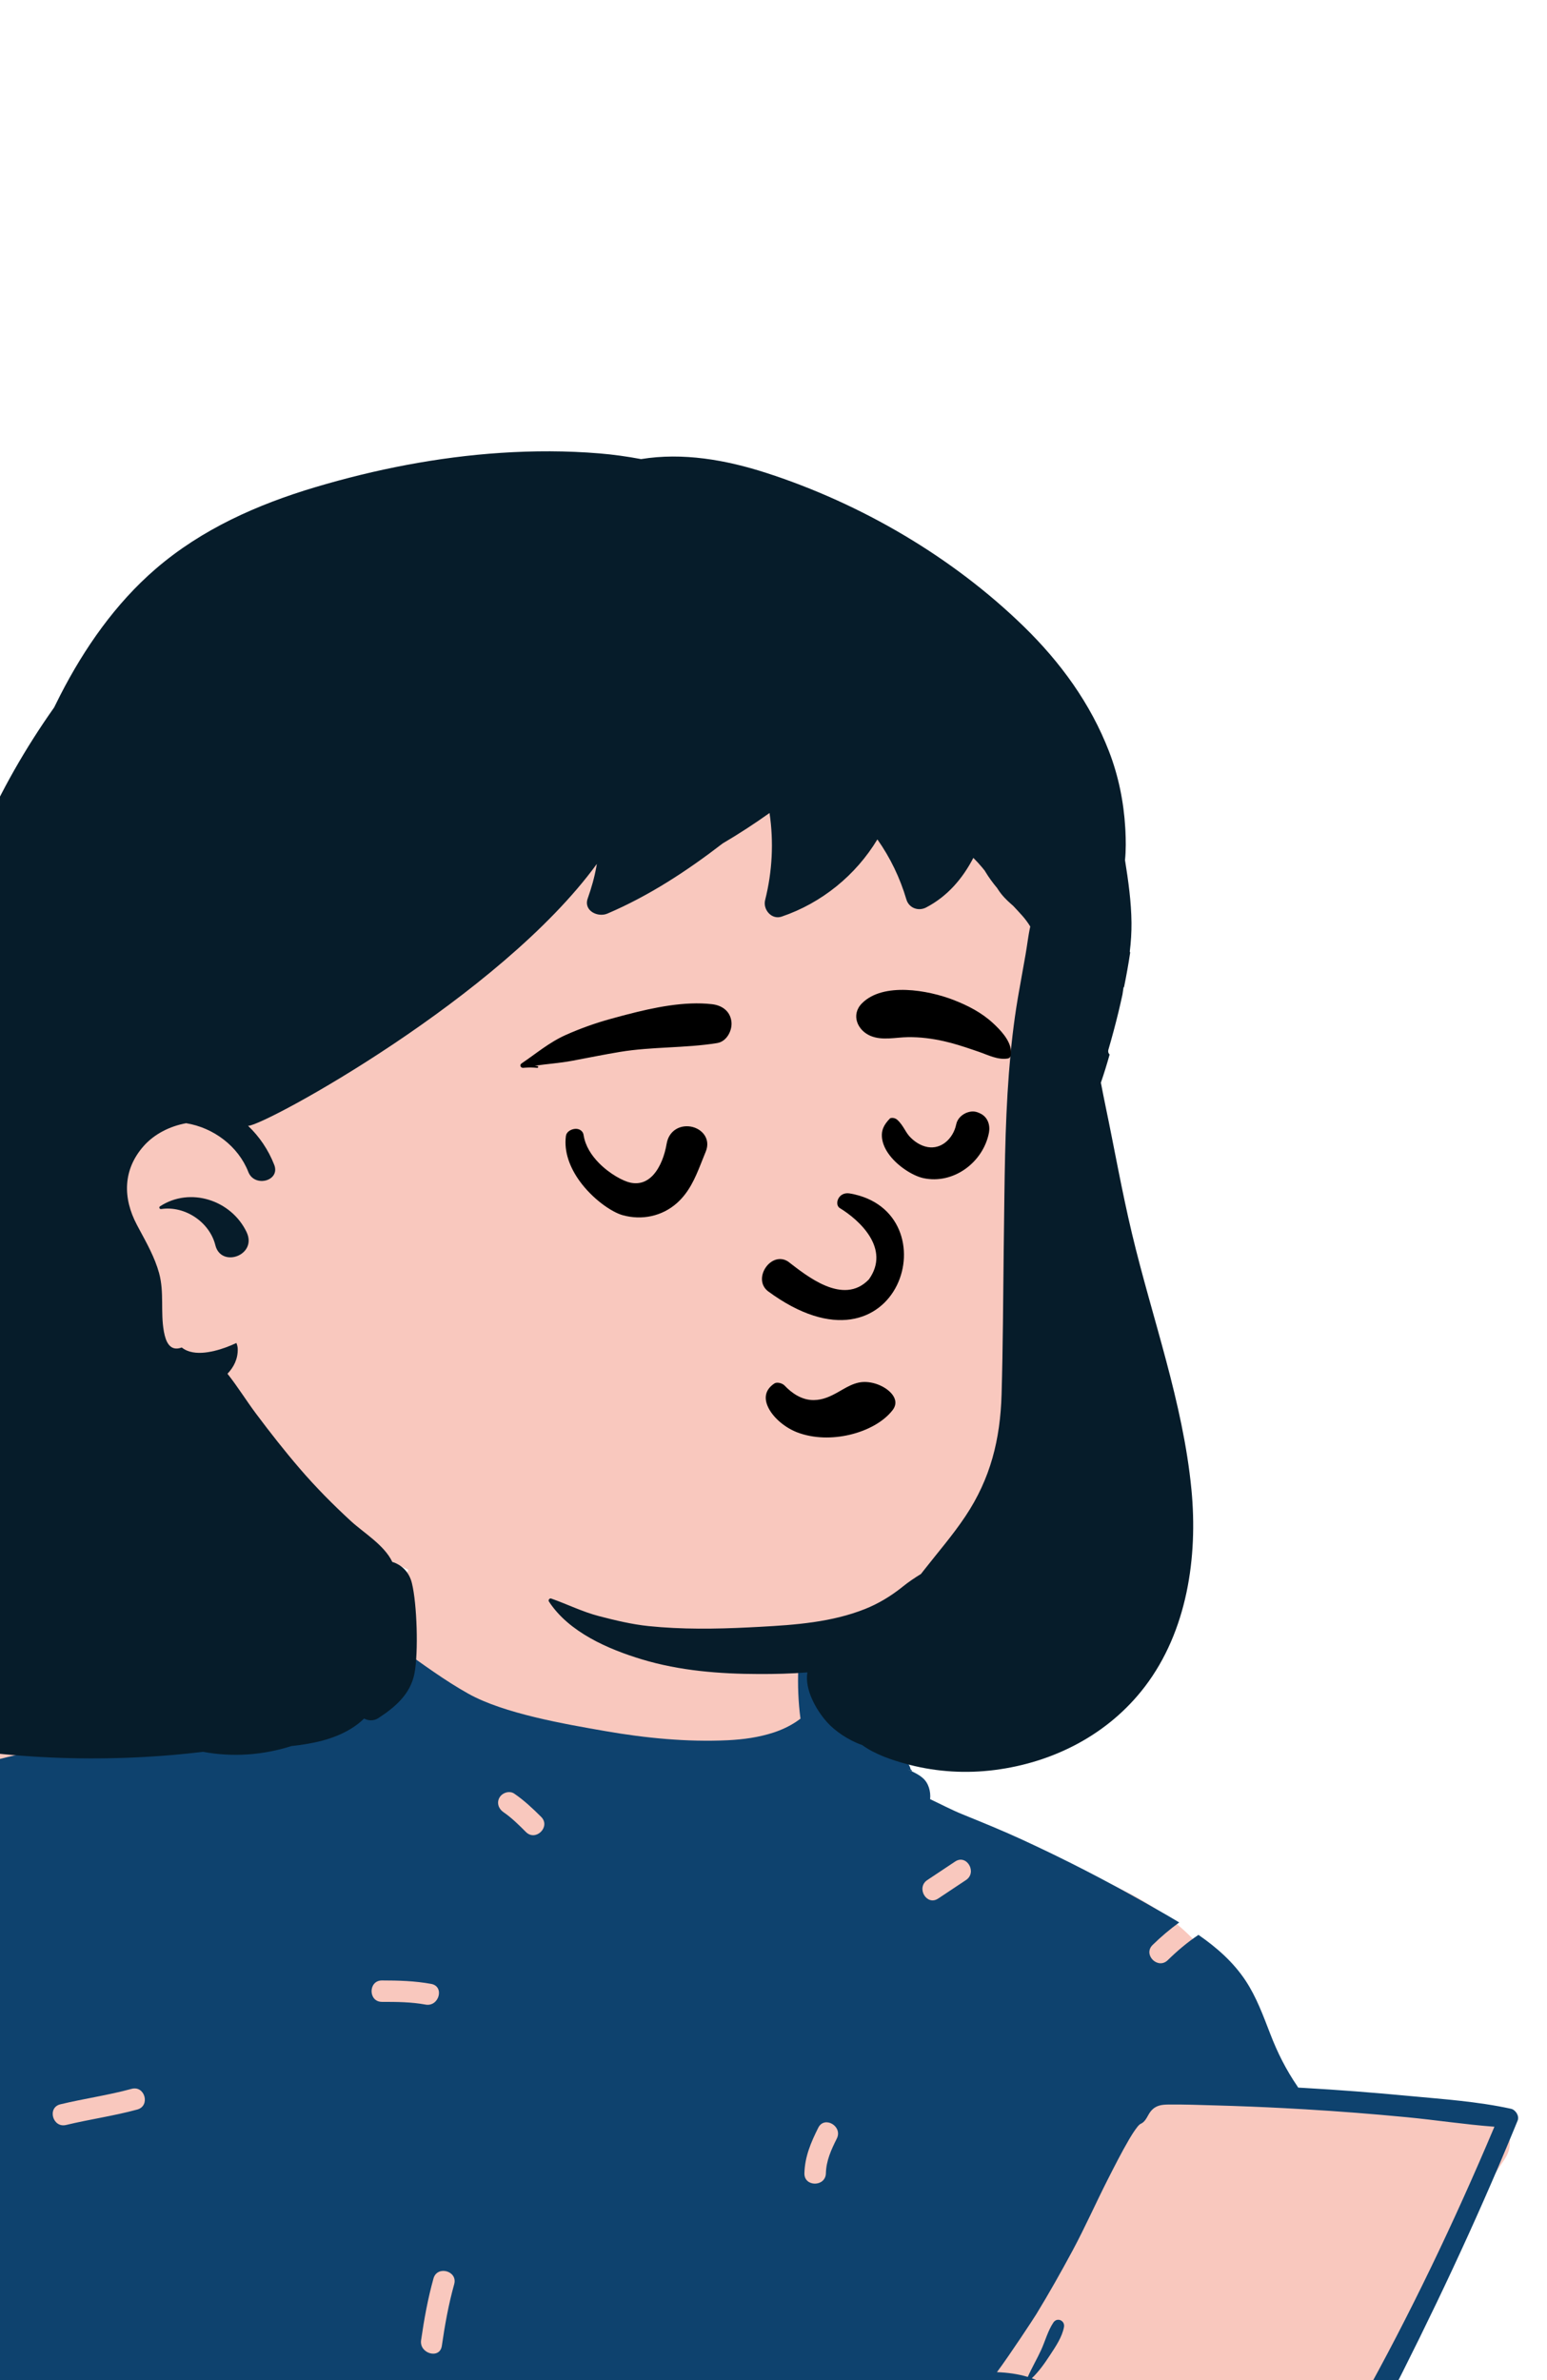 <svg width="130" height="200" viewBox="0 0 145 163" fill="none" xmlns="http://www.w3.org/2000/svg">
<path fill-rule="evenodd" clip-rule="evenodd" d="M117.786 164.845C115.591 156.357 113.573 152.758 109.675 149.807C106.029 147.048 100.706 144.73 92.94 143.037C84.851 141.626 84.622 137.433 82.594 130.694C82.002 128.668 79.07 128.129 77.805 129.589C77.626 129.397 77.44 129.222 77.248 129.063C77.42 128.096 76.009 125.327 76.056 124.403C76.548 114.756 73.385 109.911 65.488 108.11C63.771 107.719 52.106 107.488 50.431 107.95C43.111 109.968 35.905 116.377 37.008 124.097C34.71 127.092 32.461 128.92 28.916 129.885C21.027 130.884 13.139 131.773 5.247 132.533C-10.2 134.949 -24.683 143.104 -34.582 154.997C-35.495 156.095 -35.758 157.585 -34.953 158.756C-35.584 161.452 -39.137 167.993 -36.341 169.841C-40.939 180.808 -51.517 202.004 -51.536 208.06C-51.62 233.499 -48.864 266.612 -23.694 280.69C-22.686 281.678 -22.542 282.772 -22.106 284.242C-20.999 288.873 -16.98 292.183 -12.582 291.913C9.088 292.393 30.076 289.757 51.745 289.629C61.301 289.573 72.794 290.995 81.095 291.943C89.397 292.891 97.776 292.053 105.743 289.629C106.415 290.684 107.773 291.298 109.151 290.995C117.41 289.359 124.088 284.283 129.905 278.735C131.682 275.51 138.624 266.321 135.865 263.123C138.366 252.577 138.236 241.245 133.791 231.203C134.422 229.362 133.273 227.339 133.791 225.438C134.167 224.062 135.127 223.493 135.611 222.131C136.291 220.214 135.551 217.643 134.785 215.687C134.471 214.712 135.363 213.663 135.611 212.668C136.786 207.976 134.095 208.389 132.154 205.253C132.183 205.243 132.688 203.004 132.685 203.015C132.982 201.416 132.238 199.368 131.589 198.033C131.15 197.131 130.21 196.567 129.276 196.67C130.217 193.486 131.406 190.836 132.685 187.767C134.948 182.359 137.811 177.18 141.06 172.284C142.39 170.28 140.604 167.957 138.451 167.821C131.482 167.379 124.591 166.378 117.786 164.845Z" fill="#F9C8BE"/>
<path fill-rule="evenodd" clip-rule="evenodd" d="M97.449 205.746C94.662 204.656 91.661 204.054 88.645 203.82C90.269 203.536 91.898 203.262 93.54 203.122C94.685 203.024 95.747 203.034 96.608 203.901C97.183 204.478 97.452 205.221 97.829 205.904C97.706 205.849 97.578 205.796 97.449 205.746ZM127.363 195.555C122.799 195.786 118.23 196.869 114.101 198.83C112.411 199.633 110.881 200.794 110.432 202.702C110.206 203.677 110.261 204.684 110.382 205.669C110.473 206.414 110.495 207.366 111.145 207.871C111.256 207.956 111.374 208.022 111.497 208.069C109.974 208.755 108.524 209.579 107.235 210.428C106.057 211.204 104.846 212.399 104.302 213.748C104.257 213.594 104.211 213.452 104.166 213.316C103.24 210.583 101.812 208.346 99.564 206.841C99.962 206.663 100.236 206.241 100.108 205.659C99.574 203.225 97.32 201.11 94.775 201.261C91.989 201.424 88.995 202.436 86.475 203.715C85.556 203.694 84.639 203.707 83.733 203.747C83.577 203.752 83.585 203.963 83.733 203.981C84.468 204.074 85.204 204.177 85.939 204.297C87.686 204.576 89.428 204.93 91.132 205.37C93.177 205.897 95.292 206.427 97.203 207.349C100.908 209.139 103.202 213.821 102.731 217.894C102.653 218.562 102.394 220.581 101.465 220.373C100.679 220.197 100.367 218.562 100.093 217.957C99.358 216.349 98.033 215.3 96.445 214.589C94.579 213.753 92.583 213.188 90.649 212.53C89.554 212.156 88.459 211.781 87.361 211.409C86.238 211.026 85.171 210.495 83.975 210.764C83.252 210.927 83.169 211.786 83.575 212.279C84.192 213.029 85.108 213.25 85.997 213.559C87.17 213.966 88.341 214.373 89.511 214.78C91.321 215.408 93.217 215.938 94.982 216.706L94.927 216.832C94.783 216.791 94.614 216.935 94.642 217.11C94.906 218.735 95.274 220.614 94.866 222.241C94.544 223.532 93.408 224.961 91.933 224.582C92.165 224.371 92.25 224.007 92.094 223.67C91.51 222.425 83.857 217.507 83.174 219.333C83.152 219.398 83.222 219.446 83.278 219.436C83.859 219.315 84.834 220.305 85.299 220.619C85.971 221.071 86.653 221.513 87.318 221.978C88.046 222.485 88.756 223.018 89.448 223.567C89.992 223.999 90.402 224.449 91.026 224.668C90.7 224.823 90.44 225.112 90.329 225.481C90.047 226.443 89.504 227.259 88.559 227.684C87.57 228.125 86.455 227.847 85.412 227.955C83.993 228.098 82.754 228.771 81.719 229.733C79.546 231.757 78.456 235.323 75.418 236.28C73.602 236.85 71.588 236.491 69.751 236.232C67.699 235.944 65.7 235.715 63.633 236.016C61.654 236.305 59.783 236.988 57.976 237.822C56.281 238.603 54.408 239.487 52.905 240.652C52.596 239.701 52.283 238.759 52.046 237.787C51.488 235.489 51.186 233.148 51.112 230.788C51.045 228.54 51.171 226.282 51.364 224.044C51.46 222.927 51.611 221.814 51.707 220.697C51.732 220.415 51.782 220.114 51.82 219.813C54.504 218.233 57.323 217.023 60.166 215.777C60.173 215.775 60.181 215.769 60.189 215.767C60.277 215.727 60.362 215.689 60.45 215.652C60.448 215.646 60.445 215.641 60.44 215.636C60.765 215.438 60.992 215.174 61.128 214.878C65.224 212.168 68.648 208.469 71.201 204.154C72.271 202.346 73.3 200.47 74.7 198.885C76.191 197.195 77.96 196.19 80.151 195.668C82.711 195.055 85.35 194.688 87.973 194.48C89.405 194.367 91.006 194.191 92.568 194.199C93.655 194.206 94.72 194.299 95.697 194.568C97.145 194.965 97.99 196.062 98.899 197.172C99.768 198.237 100.631 199.305 101.442 200.415C102.21 201.467 102.935 202.554 103.564 203.694C103.942 204.378 104.292 205.081 104.587 205.807C104.69 206.063 104.826 206.354 104.889 206.62C104.952 206.889 104.836 207.173 105.138 207.173C103.892 207.19 103.904 209.177 105.143 209.104C109.992 208.823 103.046 199.38 102.031 198.064C100.593 196.2 99.111 193.769 96.81 192.903C96.777 192.89 96.742 192.878 96.709 192.868C97.379 192.235 97.907 191.477 98.413 190.705C98.935 189.912 99.556 189.003 99.728 188.061C99.836 187.461 99.088 187.119 98.733 187.644C98.217 188.41 97.968 189.379 97.583 190.221C97.19 191.075 96.712 191.881 96.334 192.742C95.425 192.463 94.443 192.336 93.444 192.293C94.705 190.59 96.86 187.305 97.119 186.883C98.313 184.929 99.448 182.915 100.533 180.898C101.706 178.713 102.711 176.438 103.834 174.228C104.471 172.975 105.113 171.712 105.82 170.496C106.064 170.079 106.326 169.662 106.623 169.283C106.681 169.208 106.754 169.145 106.822 169.075C106.9 169.032 106.981 168.984 107.026 168.959C107.434 168.726 107.578 168.183 107.864 167.839C108.323 167.284 108.862 167.219 109.551 167.211C111.021 167.196 112.497 167.254 113.965 167.294C116.122 167.354 118.277 167.44 120.432 167.553C121.084 167.588 121.734 167.623 122.386 167.663C125.521 167.849 128.652 168.093 131.777 168.392C134.541 168.655 137.305 169.085 140.072 169.291C136.326 178.169 132.172 186.886 127.469 195.299C127.421 195.384 127.386 195.47 127.363 195.555ZM106.578 218.426C105.974 218.703 105.387 219.047 104.841 219.439C104.932 218.828 104.954 218.185 104.929 217.54C105.38 218.022 105.956 218.298 106.578 218.426ZM132.371 203.155C132.328 203.159 132.288 203.182 132.268 203.225C131.432 204.945 131.782 206.866 133.147 208.215C133.862 208.918 135.42 209.712 135.369 210.867C135.327 211.801 134.307 212.585 133.872 213.356C133.466 214.074 133.315 214.863 133.64 215.641C134.055 216.638 135.216 217.035 135.614 218.015C136.117 219.258 135.299 220.757 134.725 221.839C134.191 222.841 133.501 223.843 133.043 224.903C129.974 226.488 127.228 228.919 124.866 231.388C122.281 234.088 120.063 237.264 115.956 237.184C115.546 237.177 115.234 237.393 115.048 237.691C113.905 237.744 112.759 237.767 111.616 237.772C109.607 237.782 107.598 237.762 105.591 237.699C105.45 237.214 105.554 236.556 105.546 236.147C105.521 234.828 105.508 233.512 105.453 232.194C105.438 231.827 105.423 231.458 105.408 231.091C106.13 232.395 107.54 232.987 109.146 232.897C111.729 232.747 114.327 232.324 116.885 231.945C118.232 231.747 119.577 231.521 120.919 231.28C122.021 231.084 123.577 231.134 124.348 230.253C124.529 230.047 124.539 229.67 124.254 229.532C123.492 229.158 123.011 229.366 122.172 229.527C121.15 229.725 120.126 229.914 119.098 230.09C117.127 230.431 115.151 230.747 113.169 231.026C112.042 231.184 110.911 231.34 109.781 231.463C108.794 231.569 107.681 231.712 106.885 230.971C105.282 229.474 106.181 226.965 107.195 225.453C107.215 225.423 107.215 225.395 107.208 225.37C108.164 225.147 109.119 224.886 110.07 224.702C111.901 224.351 113.743 224.055 115.589 223.791C119.38 223.251 123.197 222.894 127.008 222.535C127.953 222.445 127.963 220.963 127.008 221.051C121.533 221.551 116.029 222.025 110.627 223.078C109.272 223.339 107.927 223.635 106.591 223.969C105.959 224.125 105.282 224.369 104.62 224.376C104.579 224.376 104.539 224.376 104.499 224.373C103.202 224.333 103.013 223.226 103.726 222.304C103.814 222.191 103.905 222.078 103.998 221.97C105.257 220.473 106.825 219.474 108.441 218.439C110.251 218.193 112.057 217.645 113.829 217.243C118.205 216.249 122.58 215.254 126.958 214.262C127.817 214.066 127.452 212.75 126.593 212.944C123.27 213.695 119.947 214.446 116.623 215.197L111.76 216.297C110.788 216.515 109.574 216.955 108.431 217.113C107.867 217.191 107.321 217.201 106.828 217.085C105.234 216.709 105.153 214.722 105.841 213.542C106.611 212.216 108.066 211.387 109.358 210.636C111.596 209.332 113.978 208.396 116.304 207.316C116.717 207.225 117.13 207.135 117.542 207.045C119.944 206.517 122.688 206.258 124.949 205.292C125.627 205.005 125.256 203.94 124.587 203.956C122.832 203.993 120.997 204.616 119.282 204.985C117.427 205.387 115.569 205.786 113.713 206.186C113.527 206.226 112.424 206.577 112.258 206.5C112.152 206.449 112.115 206.083 112.079 205.842C111.966 205.048 111.883 204.214 112.006 203.418C112.278 201.632 113.771 200.794 115.282 200.108C118.645 198.584 122.333 197.63 126.004 197.248C126.85 197.16 127.696 197.105 128.547 197.077C129.546 197.047 130.37 196.871 130.876 197.853C131.671 199.4 132.109 201.389 132.371 203.155ZM127.7 259.246C126.967 256.717 127.166 254.017 126.664 251.438C126.405 250.108 126.051 248.788 125.665 247.489C125.354 246.44 124.834 245.324 124.775 244.229C124.771 244.156 124.858 244.113 124.917 244.147C125.951 244.738 126.745 246.015 127.335 247.017C128.041 248.216 128.58 249.472 129.014 250.792C129.881 253.422 130.592 256.595 129.475 259.246C129.142 260.035 127.974 260.193 127.7 259.246ZM105.05 225.755C105.67 225.695 106.289 225.576 106.908 225.438C106.216 226.111 105.576 226.922 105.221 227.822C105.166 227.131 105.095 226.443 105.002 225.757C105.017 225.757 105.035 225.757 105.05 225.755ZM99.098 278.387C98.006 277.626 97.21 276.564 96.284 275.626C95.373 274.703 96.797 273.282 97.708 274.205C98.498 275.005 99.184 276.005 100.114 276.652C100.562 276.963 100.769 277.526 100.476 278.026C100.217 278.468 99.544 278.697 99.098 278.387ZM93.007 249.167C95.001 248.307 96.962 247.371 99.048 246.751C100.295 246.381 100.823 248.32 99.584 248.688C97.662 249.259 95.86 250.11 94.024 250.902C92.845 251.41 91.821 249.679 93.007 249.167ZM71.952 248.565C71.465 247.365 73.414 246.848 73.894 248.031C74.448 249.393 75.082 250.72 75.635 252.082C76.122 253.282 74.173 253.799 73.693 252.616C73.139 251.254 72.505 249.927 71.952 248.565ZM51.171 272.529C50.846 272.961 50.305 273.195 49.793 272.89C49.365 272.633 49.103 271.952 49.432 271.515C50.392 270.239 51.364 268.978 52.489 267.84C53.402 266.918 54.825 268.339 53.914 269.261C52.909 270.277 52.029 271.389 51.171 272.529ZM48.199 138.07C49.124 138.7 49.934 139.465 50.724 140.252C51.642 141.168 50.217 142.588 49.299 141.673C48.634 141.009 47.962 140.336 47.183 139.805C46.732 139.498 46.53 138.927 46.822 138.43C47.083 137.985 47.75 137.764 48.199 138.07ZM78.434 170.401C77.911 171.445 77.44 172.469 77.411 173.655C77.379 174.948 75.365 174.949 75.397 173.655C75.435 172.102 76.009 170.756 76.695 169.387C77.274 168.229 79.011 169.247 78.434 170.401ZM89.527 144.435C90.61 143.715 91.617 145.456 90.544 146.17C89.674 146.748 88.803 147.327 87.933 147.906C86.851 148.626 85.844 146.885 86.917 146.171C87.787 145.592 88.657 145.014 89.527 144.435ZM41.412 189.835C41.227 191.111 39.286 190.565 39.469 189.301C39.752 187.346 40.098 185.418 40.63 183.514C40.977 182.268 42.92 182.801 42.572 184.048C42.04 185.952 41.695 187.88 41.412 189.835ZM34.35 212.849C33.054 212.822 33.053 210.813 34.35 210.84C35.523 210.865 36.676 211.173 37.808 211.455C39.067 211.768 38.53 213.705 37.273 213.392C36.316 213.154 35.342 212.87 34.35 212.849ZM31.743 259.21C31.298 259.426 30.841 259.621 30.391 259.826C29.489 260.237 28.588 260.649 27.687 261.062C25.811 261.921 23.935 262.783 22.061 263.648C18.31 265.381 14.53 267.052 10.77 268.765C6.935 270.512 3.111 272.283 -0.709 274.063C-2.509 274.901 -4.322 275.708 -6.132 276.524C-7.679 277.222 -9.592 278.442 -11.29 278.557C-11.378 278.563 -11.407 278.452 -11.357 278.396C-10.715 277.668 -9.692 277.244 -8.848 276.771C-7.987 276.287 -7.109 275.833 -6.235 275.371C-4.414 274.409 -2.591 273.454 -0.752 272.525C2.926 270.668 6.612 268.825 10.298 266.984C14.057 265.106 17.812 263.216 21.604 261.405C23.389 260.552 25.177 259.702 26.965 258.854C27.934 258.395 28.903 257.937 29.872 257.479C30.291 257.282 30.705 257.068 31.133 256.891C31.702 256.657 32.134 256.705 32.721 256.56C33.678 256.324 34.092 257.538 33.357 258.066C32.753 258.502 32.434 258.874 31.743 259.21ZM18.297 279.811C18.091 279.31 18.523 278.701 19.001 278.575C19.573 278.425 20.031 278.772 20.24 279.277C20.792 280.617 21.578 281.846 22.591 282.885C23.495 283.812 22.072 285.233 21.166 284.305C19.898 283.004 18.986 281.483 18.297 279.811ZM8.405 247.562C7.487 246.646 8.912 245.226 9.83 246.141L12.44 248.745C13.358 249.661 11.933 251.081 11.016 250.166L8.405 247.562ZM-18.374 243.317C-20.251 243.866 -22.44 244.371 -23.719 245.968C-23.782 246.046 -23.887 245.946 -23.849 245.868C-22.211 242.48 -17.514 241.292 -14.262 240.106C-11.961 239.266 -9.601 238.57 -7.221 237.948C-7.459 235.24 -6.803 232.337 -6.575 229.641C-6.331 226.764 -6.133 223.879 -6.031 220.992C-5.927 218.047 -5.902 215.083 -5.999 212.138C-6.096 209.203 -6.478 206.304 -6.645 203.379C-6.661 203.097 -6.266 203.083 -6.181 203.317C-5.193 206.031 -4.771 209.037 -4.449 211.899C-4.118 214.847 -4.008 217.787 -4.05 220.752C-4.094 223.801 -4.272 226.843 -4.515 229.882C-4.631 231.322 -4.765 232.761 -4.892 234.2C-4.989 235.299 -5.033 236.388 -5.258 237.452C-3.822 237.101 -2.384 236.768 -0.949 236.445C3.624 235.416 8.217 234.46 12.771 233.347C15.007 232.801 17.21 232.146 19.436 231.565C21.532 231.018 23.744 230.354 25.895 230.11C26.663 230.023 26.761 231.071 26.252 231.426C24.504 232.651 22.181 233.504 20.161 234.189C18.134 234.877 16.027 235.372 13.949 235.882C9.616 236.945 5.242 237.814 0.874 238.72C-3.487 239.624 -7.857 240.522 -12.169 241.637C-14.246 242.175 -16.316 242.714 -18.374 243.317ZM-28.658 189.567C-29.779 190.224 -30.792 188.487 -29.674 187.832C-28.212 186.976 -26.654 186.333 -25.084 185.706C-23.878 185.224 -23.359 187.168 -24.548 187.643C-25.96 188.207 -27.344 188.798 -28.658 189.567ZM-32.719 264.21C-33.843 264.86 -34.856 263.123 -33.735 262.475C-32.16 261.565 -30.436 260.957 -28.804 260.161C-27.644 259.594 -26.624 261.327 -27.788 261.896C-29.419 262.692 -31.144 263.3 -32.719 264.21ZM-34.545 221.839C-33.458 222.869 -32.007 223.354 -30.639 223.895C-29.446 224.367 -29.969 226.309 -31.174 225.833C-32.879 225.158 -34.615 224.543 -35.969 223.259C-36.911 222.367 -35.484 220.949 -34.545 221.839ZM-22.518 164.296C-21.323 164.764 -21.846 166.706 -23.053 166.234C-24.392 165.71 -25.775 165.311 -27.114 164.787C-28.309 164.32 -27.785 162.378 -26.578 162.85C-25.239 163.374 -23.857 163.772 -22.518 164.296ZM-1.301 141.44C-0.031 141.227 0.509 143.163 -0.766 143.378C-2.348 143.644 -3.906 143.956 -5.406 144.535C-6.618 145.003 -7.138 143.059 -5.942 142.598C-4.441 142.019 -2.883 141.707 -1.301 141.44ZM5.709 197.089C4.545 196.518 5.566 194.786 6.725 195.354C7.947 195.953 9.212 196.416 10.545 196.7C11.814 196.969 11.274 198.906 10.01 198.637C8.51 198.318 7.083 197.763 5.709 197.089ZM12.33 165.743C13.584 165.4 14.114 167.339 12.866 167.68C10.669 168.281 8.408 168.593 6.195 169.127C4.934 169.431 4.4 167.494 5.659 167.19C7.872 166.655 10.134 166.344 12.33 165.743ZM40.418 155.906C41.693 156.141 41.15 158.077 39.883 157.844C38.534 157.595 37.167 157.591 35.8 157.59C34.502 157.589 34.504 155.58 35.8 155.581C37.353 155.582 38.887 155.624 40.418 155.906ZM132.024 166.403C128.733 166.089 125.438 165.838 122.137 165.649C121.983 165.641 121.832 165.632 121.679 165.624C121.661 165.589 121.639 165.556 121.616 165.521C120.538 163.944 119.745 162.367 119.058 160.583C118.401 158.886 117.764 157.135 116.752 155.604C115.598 153.858 114.039 152.492 112.331 151.309C111.295 152.004 110.334 152.817 109.454 153.68C108.528 154.587 107.104 153.167 108.03 152.259C108.812 151.493 109.646 150.785 110.528 150.145C109.509 149.528 108.47 148.947 107.457 148.37C103.658 146.208 99.768 144.209 95.798 142.381C93.952 141.529 92.084 140.773 90.204 140.007C89.191 139.596 88.192 139.066 87.18 138.589C87.253 137.875 87.039 137.077 86.49 136.607C86.085 136.263 85.77 136.135 85.287 135.891C85.178 135.853 85.113 135.831 85.083 135.818C85.106 135.823 85.171 135.843 85.279 135.879C85.536 135.997 85.556 135.961 85.34 135.776C85.327 135.369 84.524 134.51 84.34 134.091C83.701 132.651 83.502 131.13 82.558 129.819C81.256 128.013 79.071 127.33 77.034 127.943C76.823 125.77 76.767 123.503 75.947 121.564C75.924 121.511 75.851 121.488 75.818 121.546C74.962 123 74.889 124.62 74.824 126.298C74.761 127.872 74.821 129.482 75.028 131.047C74.897 131.147 74.763 131.243 74.625 131.335C73.975 131.762 73.275 132.091 72.54 132.335C71.14 132.797 69.673 132.998 68.205 133.068C64.416 133.249 60.511 132.867 56.785 132.219C53.016 131.564 47.238 130.58 43.885 128.698C41.672 127.458 39.63 125.943 37.56 124.477C38.311 122.066 38.502 119.474 37.747 117.437C37.656 117.194 37.273 117.148 37.2 117.437C36.727 119.381 36.589 121.335 35.959 123.256C35.949 123.284 35.939 123.314 35.929 123.342C35.733 123.209 35.536 123.078 35.34 122.947C34.887 122.648 34.27 122.872 33.998 123.299C29.65 130.132 22.765 130.524 15.534 131.745C7.621 133.081 -0.332 134.522 -7.94 137.137C-15.216 139.638 -22.17 143.28 -27.678 148.72C-28.925 149.951 -30.091 151.264 -31.192 152.634C-30.127 152.767 -29.071 152.976 -28.028 153.303C-26.794 153.689 -27.324 155.628 -28.564 155.24C-29.904 154.82 -31.259 154.612 -32.627 154.509C-36.37 159.616 -39.288 165.408 -41.812 171.109C-46.653 182.039 -49.803 193.679 -51.253 205.529C-50.457 205.053 -49.647 204.6 -48.816 204.178C-47.662 203.593 -46.644 205.327 -47.8 205.913C-49.083 206.564 -50.329 207.282 -51.536 208.06C-52.064 213.247 -52.268 218.468 -52.144 223.68C-51.85 236.107 -50.168 248.897 -46.364 260.754C-44.498 266.573 -42.026 272.344 -38.343 277.261C-36.676 279.489 -34.783 281.498 -32.552 283.173C-31.472 283.987 -30.329 284.713 -29.123 285.325C-27.57 286.119 -25.546 286.38 -24.206 287.503C-23.766 287.872 -23.426 288.359 -23.169 288.909C-23.318 289.954 -23.335 291.001 -23.048 292.046C-22.958 292.373 -22.711 292.639 -22.406 292.767C-22.401 292.857 -22.401 292.945 -22.401 293.03C-22.401 293.071 -22.341 293.081 -22.333 293.041C-22.321 292.963 -22.308 292.885 -22.296 292.805C-22.197 292.837 -22.094 292.852 -21.988 292.852C-18.164 292.867 -14.335 292.774 -10.506 292.644C-10.802 291.739 -11.123 290.842 -11.431 289.937C-11.849 288.708 -9.903 288.186 -9.488 289.403C-9.128 290.461 -8.752 291.51 -8.416 292.571C-4.314 292.419 -0.212 292.236 3.883 292.101C12.591 291.812 21.297 291.717 30.008 291.534C43.535 291.248 57.161 290.662 70.709 291.235C71.177 290.243 71.702 289.274 72.199 288.295C72.786 287.141 74.523 288.159 73.938 289.309C73.593 289.989 73.234 290.661 72.894 291.339C75.638 291.481 78.379 291.669 81.115 291.926C85.782 292.362 90.405 293.138 95.068 293.621C99.808 294.113 104.446 294.025 109.149 293.244C109.995 293.103 110.493 292.593 110.7 291.961C110.707 291.958 110.712 291.953 110.717 291.945C110.959 291.664 111.185 291.431 111.419 291.227C111.699 291.047 112.001 290.893 112.356 290.758C113.018 290.506 113.708 290.353 114.408 290.25C115.178 290.135 115.959 290.125 116.729 290.03C117.378 289.947 118.013 289.823 118.647 289.673C119.788 289.402 120.871 289.048 121.948 288.578C122.887 288.169 123.735 287.581 124.536 286.94C126.193 285.732 127.628 284.19 128.882 282.588C129.612 281.651 130.299 280.679 130.923 279.667C132.011 277.914 132.938 276.093 133.874 274.258C134.214 273.714 134.524 273.157 134.808 272.588C132.977 272.05 131.129 271.611 129.189 271.58C127.892 271.559 127.892 269.55 129.189 269.571C131.414 269.606 133.519 270.125 135.611 270.743C135.713 270.473 135.81 270.201 135.901 269.925C136.15 269.351 136.356 268.76 136.528 268.162C136.628 267.891 136.729 267.62 136.83 267.349C137.056 266.409 137.283 265.468 137.512 264.526C137.968 263.019 138.327 261.49 138.592 259.94C138.814 258.92 138.985 257.893 139.101 256.853C139.453 254.335 139.74 251.821 139.76 249.274C139.73 247.704 139.629 246.137 139.458 244.578C139.385 243.518 139.262 242.463 139.096 241.416C138.879 239.859 138.665 238.317 138.305 236.78C138.036 235.74 137.766 234.7 137.497 233.661C136.825 231.493 136.032 229.369 135.118 227.292C135.067 227.161 134.813 226.875 134.66 226.872C134.544 226.87 134.382 226.975 134.435 227.116C134.441 227.128 134.445 227.143 134.451 227.156C134.398 227.038 134.347 226.917 134.295 226.799C134.249 226.689 134.073 226.468 133.937 226.471C133.929 226.471 133.922 226.471 133.912 226.473C133.947 226.448 133.98 226.415 134.013 226.378C134.916 225.31 135.503 223.906 136.15 222.671C136.686 221.651 137.192 220.576 137.338 219.423C137.466 218.411 137.293 217.414 136.656 216.595C135.931 215.664 134.566 215.227 135.324 213.881C136.185 212.349 137.452 211.02 136.19 209.28C135.548 208.393 134.531 207.906 133.776 207.135C132.907 206.243 132.494 205.051 132.517 203.832C132.57 203.863 132.64 203.848 132.666 203.772C133.396 201.572 132.867 199.156 132.119 197.014C131.711 195.851 130.848 195.532 129.843 195.475C134.194 186.999 138.265 178.387 141.893 169.577C142.013 169.288 142.132 168.999 142.25 168.71C142.426 168.278 142.054 167.703 141.623 167.608C138.486 166.922 135.218 166.704 132.024 166.403Z" fill="#0E426E"/>
<path fill-rule="evenodd" clip-rule="evenodd" d="M70.579 36.662C41.604 35.607 13.918 55.033 4.596 82.49C3.918 84.644 6.026 86.656 8.153 86.291C5.978 97.218 10.732 111.924 23.116 113.474C25.652 113.794 28.202 113.61 30.742 113.842C33.006 114.049 45.331 120.965 49.947 122.586C59.663 125.972 84.115 125.352 93.841 122.586C94.196 123.389 101.75 92.487 103.47 82.906C104.097 78.755 98.365 75.682 98.788 71.404C99.331 65.909 105.774 59.209 103.8 53.978C98.597 40.664 83.496 36.949 70.579 36.662Z" fill="#F9C8BE"/>
<path fill-rule="evenodd" clip-rule="evenodd" d="M56.19 12.458C57.491 12.566 58.8 12.749 60.087 12.991C63.997 12.353 68.042 13.061 71.834 14.289C80.713 17.165 89.261 22.157 95.953 28.674C99.397 32.03 102.214 35.895 103.948 40.39C104.83 42.67 105.326 45.104 105.469 47.543L105.485 47.838C105.525 48.647 105.544 49.617 105.447 50.578C105.757 52.519 106.033 54.474 106.054 56.437C106.063 57.345 106.004 58.253 105.894 59.154L105.932 59.24V59.24C105.771 60.316 105.579 61.388 105.361 62.454L105.306 62.524C105.276 62.741 105.241 62.957 105.209 63.173C105.09 63.721 104.966 64.268 104.834 64.813C104.549 65.993 104.234 67.164 103.894 68.329C103.835 68.533 103.892 68.694 104.003 68.8C103.756 69.686 103.485 70.567 103.185 71.437C103.332 72.199 103.481 72.96 103.639 73.719C104.462 77.667 105.159 81.64 106.096 85.565C107.994 93.532 110.879 101.37 111.672 109.559C112.289 115.911 111.265 122.855 107.307 128.044C103.896 132.514 98.765 135.153 93.223 135.857C90.572 136.196 87.853 136.04 85.26 135.372L84.978 135.297C83.679 134.949 82.026 134.403 80.819 133.523C79.51 133.064 78.274 132.215 77.529 131.386C76.512 130.254 75.401 128.317 75.678 126.707C74.165 126.83 72.642 126.866 71.144 126.861C67.453 126.853 63.73 126.562 60.18 125.492C57.013 124.538 53.322 122.943 51.449 120.065C51.361 119.929 51.507 119.733 51.66 119.786C53.173 120.316 54.588 121.032 56.149 121.436C57.685 121.833 59.221 122.207 60.804 122.37C63.9 122.688 67.043 122.646 70.149 122.493L71.216 122.438C74.54 122.26 77.975 122.007 81.084 120.765C82.303 120.279 83.432 119.599 84.462 118.792L84.623 118.663C85.175 118.216 85.744 117.84 86.323 117.483C86.406 117.378 86.489 117.272 86.572 117.164C87.889 115.479 89.303 113.854 90.489 112.073C92.846 108.54 93.755 104.868 93.878 100.654C94.007 96.206 94.022 91.751 94.075 87.302L94.094 85.819C94.162 80.731 94.173 75.625 94.565 70.55C94.746 68.192 95.004 65.844 95.4 63.514L95.487 63.015L96.126 59.422C96.28 58.556 96.37 57.664 96.567 56.802C96.346 56.44 96.09 56.092 95.794 55.761C95.52 55.455 95.243 55.158 94.966 54.864L94.766 54.688C94.31 54.282 93.918 53.894 93.551 53.336L93.462 53.197V53.197C93.068 52.723 92.696 52.226 92.367 51.68L92.306 51.574V51.574C92.224 51.471 92.143 51.368 92.058 51.267C91.794 50.951 91.518 50.652 91.232 50.366C90.23 52.297 88.812 53.97 86.805 55.016C86.079 55.394 85.194 55.07 84.956 54.266C84.355 52.234 83.444 50.346 82.237 48.635C80.222 51.98 77.027 54.596 73.262 55.873C72.321 56.191 71.493 55.207 71.714 54.328C72.393 51.625 72.528 48.877 72.129 46.16C70.708 47.173 69.242 48.127 67.737 49.012C64.388 51.594 60.84 53.918 56.936 55.587C56.034 55.973 54.677 55.325 55.087 54.169C55.432 53.196 55.716 52.207 55.897 51.191L55.937 50.956C55.939 50.949 55.939 50.942 55.94 50.935C46.9 63.374 24.979 75.362 23.296 75.477L23.25 75.478V75.478C24.301 76.479 25.149 77.716 25.704 79.138C26.287 80.631 23.91 81.281 23.296 79.853L23.276 79.805C22.331 77.383 19.993 75.647 17.448 75.236C15.911 75.514 14.457 76.254 13.466 77.376C11.514 79.583 11.497 82.245 12.829 84.757L13.024 85.123C13.745 86.464 14.505 87.809 14.911 89.282C15.407 91.091 15.032 92.924 15.356 94.73L15.374 94.825C15.528 95.628 15.861 96.542 16.819 96.322C16.893 96.305 16.965 96.282 17.036 96.257C17.238 96.418 17.481 96.551 17.784 96.639C18.527 96.855 19.347 96.75 20.085 96.576C20.799 96.408 21.492 96.144 22.159 95.835C22.232 96.017 22.278 96.207 22.282 96.39C22.305 97.324 21.917 98.092 21.321 98.718C22.272 99.918 23.085 101.239 24.002 102.465C25.319 104.223 26.666 105.943 28.098 107.608C29.588 109.344 31.212 110.983 32.897 112.533C34.077 113.618 36.029 114.778 36.769 116.353C37.62 116.617 38.342 117.267 38.606 118.337C39.087 120.276 39.228 124.819 38.851 126.79C38.476 128.744 37.046 129.962 35.465 130.992C35.026 131.278 34.531 131.248 34.128 131.035C33.773 131.379 33.372 131.695 32.914 131.976C31.222 133.019 29.256 133.398 27.308 133.616C24.677 134.455 21.839 134.676 19.035 134.154C18.118 134.262 17.202 134.36 16.283 134.44C6.882 135.256 -2.675 134.561 -11.844 132.328C-16.051 131.303 -20.023 129.441 -23.724 127.049C-30.104 122.926 -32.803 111.353 -29.102 100.29L-28.809 99.418C-27.141 94.475 -25.342 89.559 -22.931 84.948L-22.643 84.399C-20.427 80.194 -17.989 75.993 -14.752 72.484C-13.13 70.728 -11.247 69.133 -9.12 68.018C-8.312 67.595 -7.369 67.302 -6.448 66.969L-6.429 66.739V66.739L-6.409 66.509C-6.348 65.772 -6.271 65.037 -6.171 64.303C-5.799 61.559 -5.274 58.855 -4.528 56.185C-3.781 53.511 -2.863 50.883 -1.758 48.335C0.086 44.085 2.401 40.053 5.073 36.27C5.264 35.879 5.458 35.49 5.656 35.104C7.909 30.711 10.827 26.522 14.591 23.28C18.911 19.558 24.115 17.247 29.546 15.625C35.178 13.945 41.054 12.795 46.922 12.408C50.011 12.204 53.105 12.202 56.19 12.458ZM15.002 83.024C17.829 81.178 21.681 82.444 23.113 85.442C24.148 87.615 20.727 88.838 20.186 86.673C19.647 84.503 17.333 82.949 15.11 83.28C14.956 83.305 14.861 83.114 15.002 83.024Z" fill="#061C2A"/>
<path fill-rule="evenodd" clip-rule="evenodd" d="M83.665 102.124C82.834 103.208 81.33 104.038 79.645 104.435C78.04 104.813 76.266 104.798 74.735 104.216L74.603 104.163C73.459 103.689 72.36 102.731 71.942 101.732C71.776 101.335 71.72 100.931 71.834 100.554C71.936 100.215 72.175 99.903 72.574 99.635C72.7 99.551 72.867 99.544 73.027 99.573C73.226 99.608 73.422 99.7 73.54 99.825C74.195 100.52 75.145 101.198 76.27 101.186C77.138 101.177 77.847 100.835 78.534 100.449L79.017 100.173C79.483 99.908 79.956 99.659 80.49 99.545C81.448 99.341 82.609 99.713 83.316 100.328C83.624 100.596 83.849 100.911 83.909 101.25C83.961 101.535 83.889 101.833 83.665 102.124ZM78.689 83.174C80.591 84.327 83.487 87.015 81.442 89.873C79.035 92.393 75.569 89.504 73.861 88.197C72.277 87.184 70.497 89.789 71.967 90.971C84.309 100.087 89.318 83.476 79.651 81.819C78.587 81.636 78.191 82.818 78.689 83.174ZM57.241 65.457L57.787 65.308L58.344 65.158L58.721 65.059C61.308 64.383 64.161 63.789 66.726 64.079C67.662 64.185 68.421 64.71 68.553 65.688C68.665 66.513 68.13 67.577 67.221 67.724C64.208 68.21 61.124 68.052 58.097 68.554C56.59 68.803 55.094 69.113 53.593 69.392C52.451 69.604 51.271 69.679 50.119 69.851L50.384 69.887C50.477 69.9 50.453 70.055 50.362 70.049C49.983 70.011 49.602 70.005 49.222 70.032L49.059 70.045C48.81 70.08 48.663 69.784 48.885 69.634C50.288 68.685 51.479 67.655 53.05 66.955C54.408 66.35 55.807 65.851 57.241 65.457ZM80.79 64.001C82.779 61.995 87.009 62.766 89.375 63.684C90.725 64.207 92.009 64.87 93.079 65.861L93.183 65.958L93.344 66.112C94.066 66.817 94.871 67.787 94.756 68.804C94.739 68.959 94.654 69.136 94.478 69.167C93.531 69.334 92.6 68.835 91.725 68.535L91.145 68.337C90.275 68.041 89.399 67.759 88.502 67.555C87.386 67.302 86.248 67.155 85.103 67.17C83.945 67.185 82.701 67.511 81.598 67.052C80.368 66.541 79.73 65.07 80.79 64.001ZM61.142 80.177C60.634 80.693 59.964 80.985 59.106 80.812C58.436 80.676 57.16 80.004 56.141 78.969C55.443 78.26 54.86 77.375 54.701 76.35C54.664 76.112 54.538 75.959 54.372 75.863C54.24 75.787 54.067 75.749 53.878 75.768C53.718 75.784 53.548 75.842 53.417 75.919C53.167 76.065 53.065 76.272 53.044 76.427C52.843 77.919 53.421 79.4 54.322 80.649C55.538 82.334 57.324 83.569 58.373 83.859C60.169 84.353 62.062 83.959 63.457 82.713C64.573 81.716 65.145 80.416 65.675 79.081L65.778 78.822C65.897 78.519 66.015 78.218 66.141 77.92C66.392 77.324 66.312 76.808 66.068 76.406C65.798 75.961 65.299 75.648 64.744 75.552C64.231 75.463 63.682 75.56 63.248 75.873C62.882 76.137 62.587 76.555 62.482 77.174C62.311 78.18 61.916 79.335 61.218 80.096L61.142 80.177ZM91.938 74.353C91.52 74.135 91.192 74.07 90.728 74.208C90.471 74.285 90.218 74.433 90.019 74.631C89.822 74.827 89.68 75.071 89.625 75.342C89.489 76.011 89.122 76.637 88.6 77.045C88.153 77.394 87.589 77.578 86.964 77.474C86.289 77.362 85.646 76.93 85.203 76.421C85.08 76.279 84.979 76.121 84.881 75.961L84.823 75.865C84.605 75.506 84.392 75.172 84.091 74.908C83.978 74.808 83.806 74.738 83.639 74.738C83.572 74.738 83.503 74.749 83.437 74.769C82.766 75.442 82.637 75.952 82.658 76.458C82.681 76.989 82.891 77.526 83.23 78.027C84.025 79.203 85.534 80.167 86.552 80.385C87.947 80.684 89.332 80.325 90.443 79.548C91.586 78.749 92.433 77.507 92.697 76.108C92.76 75.771 92.733 75.407 92.605 75.092C92.479 74.784 92.26 74.52 91.938 74.353Z" fill="black"/>
</svg>
